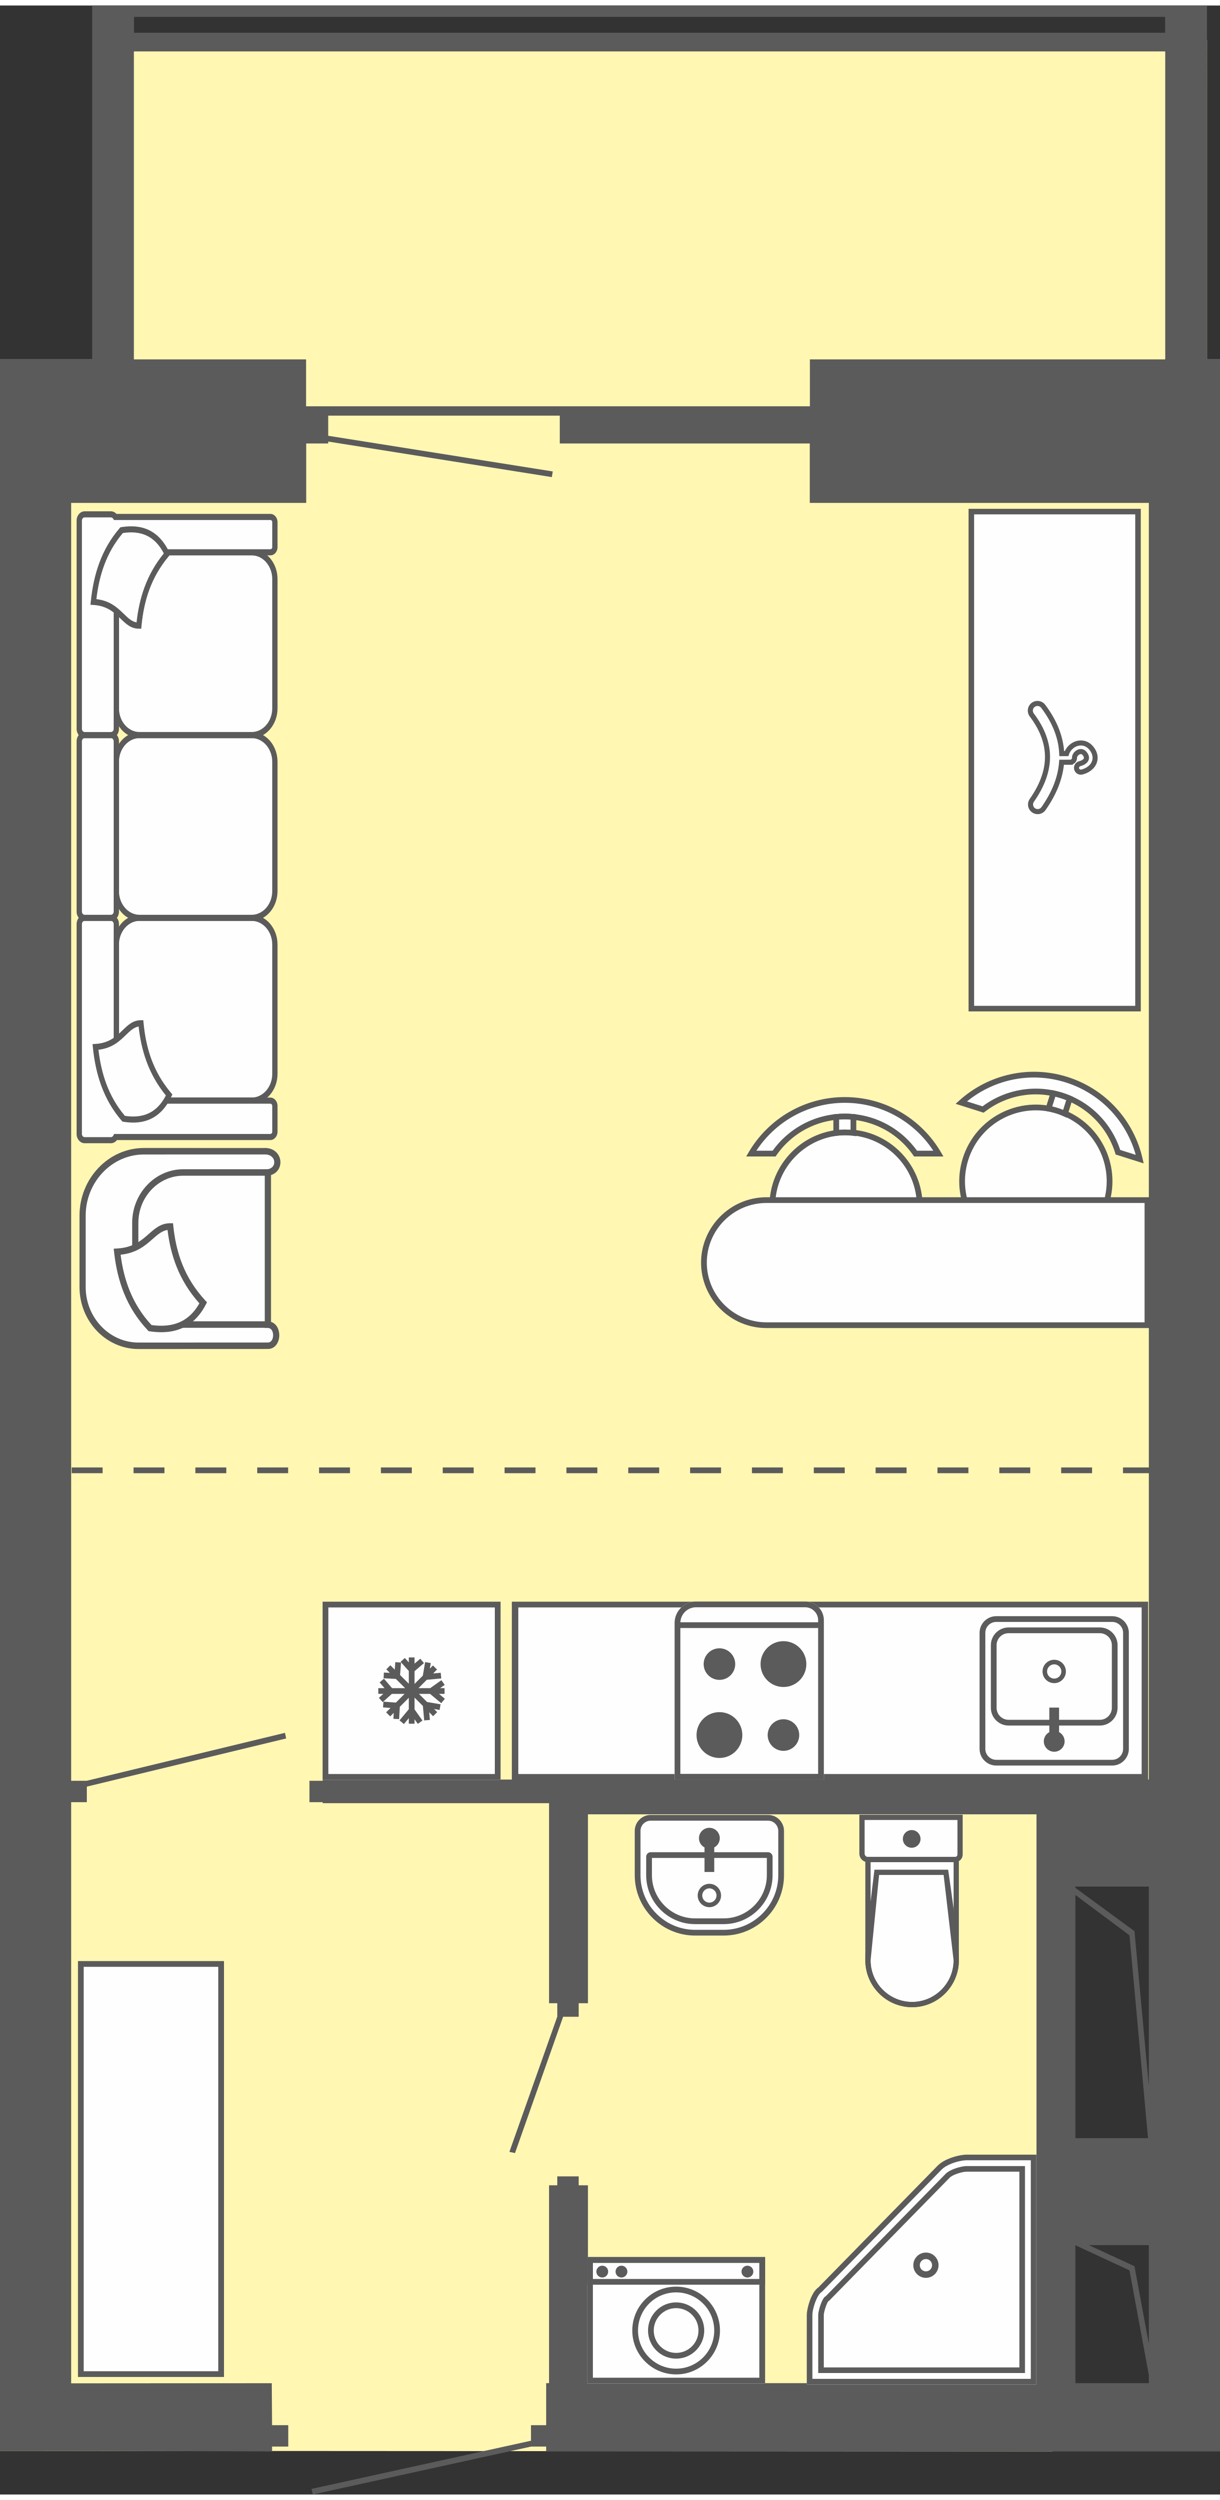 <?xml version="1.0" encoding="UTF-8"?>
<!DOCTYPE svg PUBLIC "-//W3C//DTD SVG 1.0//EN" "http://www.w3.org/TR/2001/REC-SVG-20010904/DTD/svg10.dtd">
<!-- Creator: CorelDRAW X7 -->
<svg xmlns="http://www.w3.org/2000/svg" xml:space="preserve" width="84px" height="172px" version="1.0" style="shape-rendering:geometricPrecision; text-rendering:geometricPrecision; image-rendering:optimizeQuality; fill-rule:evenodd; clip-rule:evenodd"
viewBox="0 0 52535743 107098158"
 xmlns:xlink="http://www.w3.org/1999/xlink">
 <rect x="0" y="0" width="52535743" height="107098158" fill="#333333" stroke="none"/>
 <defs>
  <style type="text/css">
   <![CDATA[
    .fil1 {fill:#5B5B5B}
    .fil2 {fill:#FEFEFE}
    .fil0 {fill:#FFF7B2}
    .fil5 {fill:#FFF7B2}
    .fil3 {fill:#5B5B5B;fill-rule:nonzero}
    .fil4 {fill:#FEFEFE;fill-rule:nonzero}
   ]]>
  </style>
 </defs>
 <g id="Слой_x0020_1">
  <g id="_1036251408">
   <polygon class="fil0" points="0,105218881 0,21404597 0,16110195 0,15224355 4834532,15224355 4834532,1484997 5843446,1484997 6635690,1484997 50172276,1484997 51973434,1484997 51974171,1484997 51974171,1973609 51973434,1973609 51973434,2657519 51974171,2657519 51974171,3465976 51973434,3465976 51973434,15224355 52535743,15224355 52535743,16110195 52535743,21404597 52535743,78628952 45320793,78628952 45320793,105244675 "/>
   <path class="fil1" d="M21935217 92355045l2062783 -5819863 0 -575575 -354484 0 0 -8607826 -9747183 0 0 -43481 -570416 0 0 -921215 570416 0 0 -52325 9866573 0 20871030 0 1674399 0 3163081 0 0 -13182207 -1112827 0 0 -247622 1112827 0 0 -41503282 -14600877 0 0 -2556553 -10765678 0 0 -1197579 -9971224 0 0 865942 9669065 1535111 -39059 243200 -9630006 -1529215 0 82541 -947745 0 0 2556553 -10121565 0 0 54985436 668433 0 8538551 -2062782 52325 241726 -8584243 2072364 0 669907 -675066 0 0 25006913 8638779 -5896 12528 1805580 697175 0 0 920478 -697175 0 0 209300 -8651307 -28005 -3064327 0 0 -83815021 0 -5293665 0 -885840 3969328 0 0 -15222144 1008914 0 792244 0 44401790 0 1801158 0 737 0 0 487875 -737 0 0 683910 737 0 0 808457 -737 0 0 13241902 562309 0 0 885840 0 5293665 0 83843026 -675066 0 -2389261 0 -25952448 0 0 -209300 -647061 0 -9403755 2062783 -52325 -240990 9449448 -2073101 0 -669170 653693 0 0 -1808527 124548 0 0 -8512757 354484 0 0 -383962 921214 0 0 383962 398701 0 0 8512757 19316021 0 0 -5937779 0 -4604597 0 -10824636 0 -3109283 -19316021 0 0 8129532 -398701 0 0 582207 -669907 0 -2072364 5864819 -241726 -51588zm24954588 4013546l1962555 907212 619056 3337743 0 -4244955 -2581611 0zm2581611 5590665l-833515 -4505843 -2329566 -1081874 0 5934831 3163081 0 0 -347114zm-3163081 -20963888l2544025 1863063 619056 6655589 0 -8574662 -3163081 0 0 56010zm3127706 10768626l-798140 -8727216 -2329566 -1736304 0 10463520 3127706 0zm-46348868 -28859063l0 247622 1331708 0 0 -247622 -1331708 0zm2663415 0l0 247622 1330970 0 0 -247622 -1330970 0zm2662677 0l0 247622 1331708 0 0 -247622 -1331708 0zm2663415 0l0 247622 1330970 0 0 -247622 -1330970 0zm2662678 0l0 247622 1331707 0 0 -247622 -1331707 0zm2663414 0l0 247622 1330971 0 0 -247622 -1330971 0zm2662678 0l0 247622 1331707 0 0 -247622 -1331707 0zm2662678 0l0 247622 1331707 0 0 -247622 -1331707 0zm2663414 0l0 247622 1331708 0 0 -247622 -1331708 0zm2662678 0l0 247622 1331707 0 0 -247622 -1331707 0zm2663415 0l0 247622 1331707 0 0 -247622 -1331707 0zm2662677 0l0 247622 1331708 0 0 -247622 -1331708 0zm2663415 0l0 247622 1331707 0 0 -247622 -1331707 0zm2662678 0l0 247622 1331707 0 0 -247622 -1331707 0zm2663414 0l0 247622 1331708 0 0 -247622 -1331708 0zm2662678 0l0 247622 1331707 0 0 -247622 -1331707 0zm2663415 0l0 247622 1330970 0 0 -247622 -1330970 0zm-10825373 -45664222l-10765678 0 -9971224 0 -947745 0 0 -2018565 -7415406 0 0 -13241902 44401790 0 0 13241902 -15301737 0 0 2018565zm-29100053 -16068924l44401790 0 0 -683910 -44401790 0 0 683910z"/>
   <polygon class="fil2" points="22040604,68804387 49301176,68804387 49301176,76220530 22040604,76220530 "/>
   <path class="fil3" d="M22179891 68681313l27260572 0 0 7663028 -27399859 0 0 -7663028 139287 0zm26981997 246885l-26842709 0 0 7168521 26842709 0 0 -7168521z"/>
   <polygon class="fil4" points="14015722,68681313 21555676,68681313 21555676,76344341 13891911,76344341 13891911,68681313 "/>
   <path class="fil3" d="M17850921 71079417l0 267521 246886 -211511 159922 187928 -406808 348587 0 548307 356694 -356694 100228 -582944 243201 41270 -41270 239516 135602 -135603 174663 174662 -168767 168767 327952 -29479 22110 244674 -622004 56747 -360379 361116 505562 0 482716 -342692 142236 201194 -198982 141498 192349 0 0 246149 -238779 0 252782 210773 -156975 189402 -481243 -400175 -478294 0 348587 348587 582945 99491 -41271 243201 -239515 -41271 134865 135603 -174662 174662 -168766 -168766 30216 327952 -245412 22846 -56747 -622741 -359642 -359642 0 506300 341218 481242 -200456 142235 -140762 -198245 0 191613 -246885 0 0 -238779 -210774 253518 -189402 -157712 400176 -479768 0 -491560 -388384 388384 -28005 528408 -246148 -12528 13265 -255729 -151816 151816 -174662 -174662 189401 -189402 -323530 -24320 18424 -246885 535041 41270 375119 -375855 -548307 0 -394280 355220 -165081 -183506 190138 -171714 -214458 0 0 -246149 268257 0 -212247 -246885 187190 -159923 349325 406808 561572 0 -397965 -397227 -528408 -28005 12528 -246149 255730 13266 -151817 -151816 174663 -174663 189401 189402 24320 -323530 246149 18424 -41271 535041 375856 375119 0 -549044 -354483 -393543 183505 -165082 170978 190139 0 -214459 246885 0zm-3835199 -2398104l7539954 0 0 7663028 -7663765 0 0 -7663028 123811 0zm7292332 246885l-7168521 0 0 7168521 7168521 0 0 -7168521z"/>
   <path class="fil4" d="M42897631 69304790l4997403 0c196035,0 375119,80330 504826,210037 129707,129707 210036,308791 210036,504826l0 4997403c0,196771 -80329,375855 -210036,504825 -128970,129707 -308054,210037 -504826,210037l-4997403 0c-196771,0 -375118,-80330 -504825,-210037 -129707,-128970 -210037,-308054 -210037,-504825l0 -4997403c0,-196035 80330,-375119 210037,-504826 129707,-129707 308791,-210037 504825,-210037z"/>
   <path class="fil3" d="M42897631 69304790l4997403 0c196035,0 375119,80330 504826,210037 129707,129707 210036,308791 210036,504826l0 4997403c0,196771 -80329,375855 -210036,504825 -128970,129707 -308054,210037 -504826,210037l-4997403 0c-196771,0 -375118,-80330 -504825,-210037 -129707,-128970 -210037,-308054 -210037,-504825l0 -4997403c0,-196035 80330,-375119 210037,-504826 129707,-129707 308791,-210037 504825,-210037zm4997403 247623l-4997403 0c-128233,0 -245411,52325 -330163,137076 -84752,84752 -137077,201931 -137077,330164l0 4997403c0,128233 52325,245411 137077,330163 84752,84752 201930,137813 330163,137813l4997403 0c128233,0 245412,-53061 330163,-137813 84752,-84752 137814,-201930 137814,-330163l0 -4997403c0,-128233 -53062,-245412 -137814,-330164 -84014,-84751 -201193,-137076 -330163,-137076z"/>
   <path class="fil3" d="M43429725 69789717l3933953 0c209300,0 399438,86226 537252,224040 138551,137813 224039,328689 224039,537989l0 2697315c0,209300 -85488,400176 -224039,537989 -137814,137814 -327952,224040 -537252,224040l-3933953 0c-209300,0 -400176,-86226 -537990,-224040 -137813,-137813 -223302,-327952 -223302,-537989l0 -2697315c0,-210037 85489,-400176 223302,-537989 138551,-137814 328690,-224040 537990,-224040zm3933953 247623l-3933953 0c-141499,0 -270469,57484 -363327,150342 -92859,93595 -151080,222565 -151080,364064l0 2697315c0,141499 58221,270469 151080,363327 93595,93596 221828,151079 363327,151079l3933953 0c140761,0 269731,-57483 362590,-151079 93595,-93595 151816,-221828 151816,-363327l0 -2697315c0,-141499 -58221,-269732 -151816,-363327 -92859,-92858 -221829,-151079 -362590,-151079z"/>
   <path class="fil1" d="M45606001 74294087c142236,75171 238779,224039 238779,395753 0,247623 -200456,448079 -448079,448079 -247622,0 -448078,-200456 -448078,-448079 0,-171714 96543,-320582 238041,-395753l0 -1056080 419337 0 0 1056080z"/>
   <path class="fil1" d="M45396701 71180383c277838,0 502615,225513 502615,503351 0,277838 -224777,502614 -502615,502614 -277838,0 -503351,-224776 -503351,-502614 0,-277838 225513,-503351 503351,-503351zm0 196771c169504,0 306580,137077 306580,306580 0,169503 -137076,306580 -306580,306580 -169503,0 -307317,-137077 -307317,-306580 0,-169503 137814,-306580 307317,-306580z"/>
   <path class="fil4" d="M34675241 68674680l-4704088 0c-253518,0 -483453,103913 -650746,270468 -166555,166556 -270468,397228 -270468,650746l0 6741814 6427127 0 0 -6861203c0,-220355 -89910,-421548 -235094,-566731 -145183,-145184 -346376,-235094 -566731,-235094z"/>
   <path class="fil3" d="M34675241 68674680l-4704088 0c-253518,0 -483453,103913 -650746,270468 -166555,166556 -270468,397228 -270468,650746l0 6741814 6427127 0 0 -6861203c0,-220355 -89910,-421548 -235094,-566731 -145183,-145184 -346376,-235094 -566731,-235094zm-4704088 246885l4704088 0c152553,0 291104,62643 391332,163608 100965,100228 163608,238779 163608,391332l0 6614318 -5932620 0 0 -6494929c0,-184980 75908,-353746 197508,-476084 122338,-122337 291104,-198245 476084,-198245z"/>
   <polygon class="fil3" points="35353992,69567152 29173750,69567152 29173750,69814038 35353992,69814038 "/>
   <path class="fil1" d="M33737077 70380032c-544622,0 -986068,441445 -986068,986067 0,544622 441446,986068 986068,986068 544622,0 986067,-441446 986067,-986068 0,-544622 -441445,-986067 -986067,-986067z"/>
   <path class="fil1" d="M30980804 70686612c-375856,0 -680225,304369 -680225,679487 0,375119 304369,679488 680225,679488 375118,0 679487,-304369 679487,-679488 0,-375118 -304369,-679487 -679487,-679487z"/>
   <path class="fil1" d="M30980804 73433304c544622,0 986067,442183 986067,986805 0,544622 -441445,986068 -986067,986068 -544622,0 -986805,-441446 -986805,-986068 0,-544622 442183,-986805 986805,-986805z"/>
   <path class="fil1" d="M33737077 73739884c375855,0 679487,304369 679487,680225 0,375118 -303632,679487 -679487,679487 -375119,0 -679488,-304369 -679488,-679487 0,-375856 304369,-680225 679488,-680225z"/>
   <polygon class="fil2" points="49004913,43129040 49004913,21775294 41828286,21775294 41828286,43129040 "/>
   <path class="fil3" d="M49124303 43162941l0 -21507036 -7416144 0 0 21626425 7416144 0 0 -119389zm-238779 -21267521l0 21147395 -6937849 0 0 -21147395 6937849 0z"/>
   <path class="fil3" d="M44342832 34139463c-31690,46429 -53799,97280 -64853,148868 -11792,53799 -13266,109809 -3685,162134 8843,53062 28742,105387 58957,151816 28005,44218 66328,84752 112757,117179 46429,32426 97280,53798 148868,65590 53799,11792 109809,12529 162134,3685 53062,-9581 105387,-30216 151816,-59695 44218,-28005 84752,-66327 117179,-112756 118652,-169504 224776,-339007 316897,-507774 92859,-168766 172452,-338270 238779,-507036 64117,-163608 116441,-328689 156975,-495245 34638,-145920 60432,-291841 75908,-437024l380277 0 0 -22109 32427 -14739c25794,-14740 50114,-33164 70012,-53799 26531,-27268 47903,-60432 61906,-96544 13265,-34637 20635,-72960 19898,-112019l2948 -27268c2211,-8844 5896,-19161 11055,-28742 5158,-10318 12528,-21372 20635,-30953l26531 -28005 28742 -20635 27268 -13265 27267 -8107 21373 -2948 16213 2211 18424 5896 19898 13265 21373 21372 20635 26531 15476 25794 11055 22109c22846,71487 -3685,92859 -63380,136340l-37585 20635 -45692 18425 -51588 15476c-38323,9581 -72961,26531 -103176,49377 -31690,22846 -58221,52325 -77382,85489 -19162,32426 -32427,69275 -38323,107598 -5159,37585 -3685,75908 5896,114230 9580,38323 27268,73697 49377,103913 23583,31690 53062,57484 85489,77382 33163,19161 70012,32427 108334,38323 36849,5158 75908,3684 114231,-5896 38322,-9581 75171,-21372 110546,-33901 36111,-13265 71486,-28742 103913,-44955 33163,-16213 65590,-34638 95806,-54536 30953,-19898 60432,-42007 86963,-64116 25057,-21373 49377,-44219 70749,-67065 22109,-23583 42744,-48640 59694,-72960 17688,-25057 34638,-51588 49378,-79593 14739,-28005 27267,-56010 36848,-84015 11055,-30216 19898,-61905 25794,-94332 5896,-30216 10318,-62643 11055,-95806 1474,-31690 737,-64117 -2948,-96544 -2948,-32426 -8844,-64853 -16951,-96543 -7369,-29479 -16950,-58221 -28004,-86225 -10318,-28005 -23584,-56010 -39060,-84015 -14739,-27268 -30953,-54536 -49377,-81067 -17687,-25794 -37586,-52325 -59695,-78119 -36111,-42744 -73697,-78856 -112756,-109809 -41271,-31690 -84752,-58221 -128970,-79593 -47167,-22109 -95807,-37585 -143710,-47903 -50114,-10317 -101702,-14739 -151816,-14002l-64853 4422 -64117 10317 -63379 15477 -61906 22109 -55273 25057 -55273 30216 -53062 35374 -48640 38323c-27268,22846 -53799,47903 -78119,75171 -24320,26531 -46429,55273 -67064,85488 -16950,25057 -32427,50114 -45692,75172l-19162 39796 -32426 0c-11792,-149605 -34638,-299947 -67802,-449553 -37585,-168766 -88436,-336059 -153290,-502614 -67801,-175399 -151816,-350061 -250570,-523250 -98017,-173188 -212248,-345639 -341218,-516617 -34637,-44955 -75908,-81804 -121600,-108335 -47903,-28004 -100965,-46429 -154027,-53798 -53799,-7370 -109072,-4422 -162871,9580 -51588,13266 -101702,36849 -146657,70749 -44955,33901 -81067,75909 -108335,121601 -28005,47903 -45692,100228 -53062,154027 -7370,53799 -4422,109072 9581,162870 13265,51588 36848,101702 70012,145921 112757,149605 210774,298473 294052,447341 84014,148869 152553,297737 206352,445131 53799,145920 93595,291104 118652,435550 26531,146658 38323,292578 36849,436287 -1474,144447 -16214,289630 -44219,435550 -28742,147395 -70749,296263 -126022,445131 -54536,150342 -123074,299947 -203404,449553 -81804,151079 -176136,302895 -282260,453974zm145920 274153c-4421,-25794 -4421,-53062 1474,-78856 5159,-24320 15477,-48640 30953,-70749 112020,-160660 211511,-320582 297000,-479031 84751,-158449 156975,-316898 214458,-473873 58958,-159923 104650,-319845 134866,-479768 30216,-157712 47166,-316161 48640,-473873 1474,-158449 -11791,-317634 -39796,-475346 -28005,-157712 -70750,-316161 -128970,-473873 -57484,-157712 -131181,-316898 -219618,-475346 -88436,-156975 -191612,-314687 -311002,-472399 -16213,-22109 -28005,-45692 -33900,-70012 -6633,-25794 -8107,-53062 -4422,-78856 2948,-25057 11791,-50851 25794,-73698 12528,-21372 30216,-42007 51588,-57483 21372,-16951 45692,-28005 70012,-34638 25794,-6633 52325,-7370 78119,-4422 25794,3685 50851,12529 73697,25794 22109,12529 42008,30216 58221,52325 123811,163608 232146,327952 325741,491560 94333,165082 173189,330900 237305,495245 64117,163608 113494,327952 148868,491560 35375,165818 56747,330900 64117,495982l4422 104650 392068 0 24320 -75909c7370,-24320 16951,-47166 28005,-69275 11055,-22109 23583,-44218 38323,-65590 14002,-20636 30953,-42008 48640,-61906 17687,-19898 37586,-38322 57484,-55273l36111 -28742 37586 -24320 40533 -22846 39060 -16950 44218 -16214 43481 -11054 44956 -6633 43481 -3685c34638,0 70012,2948 103913,9581 32427,6633 64853,17687 95806,32427 30216,14002 60432,32426 88437,54536 28742,22846 56010,48640 80330,78119l46429 60431c14002,20635 26531,40534 36848,61169 10318,18424 19899,39059 28005,60431 8107,19899 14740,40534 19899,59695 5158,22846 9580,44955 11791,66328 2211,22846 2948,44955 2211,65590 -737,20635 -3685,42007 -7370,63380 -4421,20635 -10317,42007 -17687,62642 -6633,19161 -15476,38323 -25057,56747 -8844,17687 -20635,36112 -33164,53799 -12528,17687 -27268,35374 -42744,52325 -15476,16213 -32427,32427 -50114,47166 -19898,16950 -42007,33164 -64854,48640 -24320,14740 -48640,29479 -74434,42007 -26531,12529 -54536,25057 -82540,34638 -28742,11055 -58221,19898 -89174,28005 -9581,2211 -19898,2948 -30216,1474 -9580,-1474 -19898,-5159 -28005,-10318 -8843,-4421 -16213,-11791 -22109,-19898 -5896,-7370 -10317,-16213 -13265,-26531 -2211,-10317 -2948,-20635 -1474,-30216 1474,-10317 5158,-19898 10317,-28742 4422,-8106 11792,-15476 19899,-22109 7369,-5158 16950,-10317 26530,-12528l72224 -22109c22109,-7370 44218,-16214 64853,-26531 21372,-9581 41271,-20636 60432,-32427 18424,-11792 36111,-25057 53062,-39060l33900 -31689 28742 -34638 24320 -38322 18425 -41271 11054 -41270 5159 -42745 -2211 -42744 -7370 -41270 -15476 -47903 -22846 -46430 -27268 -44218 -33164 -42744c-16213,-19899 -33900,-36849 -51588,-50851 -18424,-15477 -38322,-28742 -58957,-38323 -22110,-11054 -44956,-19161 -67065,-24320 -23583,-5159 -47166,-7370 -70012,-7370l-30953 2211 -31690 5159 -30216 8107 -30215 11054 -30216 13266c-26531,14739 -60432,33901 -82541,54536 -22109,18424 -42007,38322 -58958,59694 -17687,21373 -32426,44956 -44955,69276 -12528,25057 -22109,50851 -28742,77382 -5896,26531 -8844,53062 -8107,79593 0,10317 -2210,20635 -5895,30215 -3685,8844 -8844,17688 -15477,25057 -7369,6633 -15476,12529 -24320,16951 -8843,3685 -19161,5896 -28742,5896 -95069,2947 -190875,2211 -285945,1474l-187927 -737 -8107 100965c-11791,161396 -36849,322793 -74434,483453 -37586,162134 -89174,324267 -152553,486401 -63380,161397 -139288,322793 -226987,482716 -89911,163608 -191613,326479 -304370,487138 -15476,22110 -34637,39797 -55272,53799 -22846,14003 -47904,23583 -72224,28005 -26531,4422 -53062,3685 -78856,-1474 -25057,-5896 -49377,-16213 -71486,-31690 -22109,-15476 -39796,-33900 -53062,-55272 -14002,-22110 -24320,-47167 -28005,-72224z"/>
   <path class="fil2" d="M45563257 47564134c1671451,528409 2597824,2312616 2068678,3984067 -529145,1671452 -2312616,2597825 -3984804,2068679 -1671451,-528408 -2597824,-2312616 -2068679,-3984067 529146,-1671451 2313354,-2597824 3984805,-2068679z"/>
   <path class="fil3" d="M45600105 47446219c868890,274890 1543218,875522 1932339,1624285 389121,748763 492297,1646394 217407,2515283 -274890,868152 -875522,1543218 -1625022,1931602 -748763,389121 -1646394,492297 -2514546,217407 -868153,-274154 -1543219,-875522 -1932340,-1624285 -388383,-748763 -492296,-1647131 -217406,-2515284 274890,-868152 875522,-1543218 1625022,-1931602 748763,-389121 1646394,-492297 2514546,-217406zm1712722 1738515c-359642,-692753 -983857,-1249166 -1787156,-1503421 -803299,-253519 -1633865,-158449 -2326619,201193 -692753,359642 -1248429,984593 -1502684,1787155 -254255,803299 -158449,1633866 201193,2326619 359642,692753 983857,1249167 1787156,1503422 803298,253518 1633865,158449 2326618,-201193 692753,-359643 1248430,-984594 1502685,-1787156 254255,-803299 158449,-1633866 -201193,-2326619z"/>
   <path class="fil2" d="M49080084 49638709c-357431,-1561643 -1508580,-2898509 -3146131,-3417337 -1638287,-518091 -3348798,-86962 -4539743,984594l938901 297736c929321,-717073 2182172,-982382 3384910,-602105 1203474,381014 2076048,1319179 2423162,2439375l938901 297737z"/>
   <path class="fil3" d="M48906159 49453729c-193824,-692016 -549781,-1332445 -1038393,-1863064 -518828,-563046 -1187998,-1003755 -1971398,-1251377 -783401,-247623 -1583752,-272680 -2332515,-110546 -704544,153290 -1364134,471662 -1921284,926373l667696 211511c476820,-355957 1033234,-597684 1623548,-702334 589577,-105387 1212318,-72960 1821793,120126 609476,192350 1137147,524724 1559432,949219 422284,425233 738445,944061 924162,1509318l666959 210774zm-857098 -2030356c566731,615371 964696,1371503 1151150,2188068l47903 210036 -1205686 -381751 -19161 -61905c-170977,-551992 -473872,-1058291 -882891,-1470258 -394280,-396491 -888051,-706756 -1459204,-888051 -571890,-180558 -1154097,-210774 -1704615,-112756 -571153,100965 -1109879,341217 -1567538,694227l-51588 39796 -1205685 -381751 159923 -144446c622004,-560099 1382558,-949220 2199859,-1126830 790034,-171714 1633866,-145183 2459274,115705 825408,261625 1530689,725180 2078259,1319916z"/>
   <path class="fil2" d="M46065134 47030567l-207089 655904c-111282,-50851 -226250,-95806 -345639,-133392 -119390,-37585 -239516,-67801 -359642,-89173l207826 -655905c119389,25057 238778,56010 357431,93596 119389,38322 235094,81067 347113,128970z"/>
   <path class="fil3" d="M46183050 47068152l-249834 789297 -126759 -58221c-55273,-25794 -110545,-49377 -164344,-70012 -51588,-19899 -107598,-39797 -167293,-58221 -58958,-19161 -115704,-35375 -170240,-48640 -56010,-14003 -114231,-26531 -174662,-37586l-137077 -25057 282997 -895420 109809 22846c62642,13266 125285,28005 187190,44218 64854,17688 126759,34638 182769,53062 56010,17688 116442,38323 179821,61906 59695,22109 119390,46429 178347,71486l103176 44218 -33900 106124zm-401650 451027l131918 -417863 -63379 -23583c-50851,-19161 -106861,-38323 -168767,-58221 -61905,-19161 -119389,-36111 -171714,-50114l-65591 -16213 -131918 417126 52325 12528c64117,16213 126023,33901 184980,52325 59695,18424 120127,40533 182032,64117l50114 19898z"/>
   <path class="fil2" d="M36431444 48483874c1753255,0 3174873,1420881 3174873,3174136 0,1753255 -1421618,3174873 -3174873,3174873 -1753255,0 -3174873,-1421618 -3174873,-3174873 0,-1753255 1421618,-3174136 3174873,-3174136z"/>
   <path class="fil3" d="M36431444 48360063c910897,0 1735568,369223 2332515,966170 596209,596210 965432,1420881 965432,2331777 0,910897 -369223,1735568 -965432,2332515 -596947,596210 -1421618,966169 -2332515,966169 -910897,0 -1735568,-369959 -2332514,-966169 -596210,-596947 -965433,-1421618 -965433,-2332515 0,-910896 369223,-1735567 965433,-2331777 596946,-596947 1421617,-966170 2332514,-966170zm2157115 1140832c-551991,-551992 -1314757,-893946 -2157115,-893946 -842358,0 -1605124,341954 -2157115,893946 -551992,551991 -893946,1314757 -893946,2157115 0,842358 341954,1605861 893946,2157852 551991,551992 1314757,893210 2157115,893210 842358,0 1605124,-341218 2157115,-893210 551992,-551991 893947,-1315494 893947,-2157852 0,-842358 -341955,-1605124 -893947,-2157115z"/>
   <path class="fil2" d="M40410353 49400667c-811406,-1381822 -2312617,-2308932 -4030497,-2308932 -1717880,0 -3219091,927110 -4030496,2308932l984593 0c669170,-963959 1783471,-1594806 3045903,-1594806 1262432,0 2376733,630847 3045903,1594806l984594 0z"/>
   <path class="fil3" d="M40189261 49276856c-393542,-601369 -926373,-1103984 -1552798,-1462889 -664749,-381014 -1434884,-598420 -2256607,-598420 -821723,0 -1592595,217406 -2256606,598420 -626426,358905 -1159256,861520 -1552799,1462889l700123 0c347113,-482717 804773,-881418 1336129,-1159993 530619,-277839 1134199,-434814 1773153,-434814 638954,0 1242534,156975 1773153,434814 531357,278575 988279,677276 1336129,1159993l700123 0zm-1429724 -1677347c725917,415652 1333181,1017020 1756940,1738515l109071 185717 -1264643 0 -36848 -53062c-329426,-474610 -770872,-865941 -1285278,-1135673 -495245,-258677 -1059765,-406071 -1658923,-406071 -599158,0 -1163678,147394 -1658923,406071 -514406,269732 -955851,661063 -1285278,1135673l-36848 53062 -1265380 0 109072 -185717c424495,-721495 1031760,-1322863 1757676,-1738515 701597,-401650 1513740,-630848 2379681,-630848 865942,0 1678084,229198 2379681,630848z"/>
   <path class="fil2" d="M36749816 47823548l0 688331c-121601,-15476 -244675,-23583 -369960,-23583 -125285,0 -248359,8107 -369960,23583l0 -688331c121601,-11792 245412,-17687 369960,-17687 124548,0 248359,5895 369960,17687z"/>
   <path class="fil3" d="M36872890 47823548l0 828356 -138551 -17687c-60431,-7370 -119389,-13266 -177610,-16951 -55273,-3685 -114967,-5159 -176873,-5159 -61905,0 -121600,1474 -176873,5159 -58221,3685 -117178,9581 -177610,16951l-138551 17687 0 -939639 111283 -11054c63379,-5896 127496,-11055 191612,-14003 67065,-3685 131181,-5159 190139,-5159 58958,0 123074,1474 190139,5159 64116,2948 128233,8107 191612,14003l111283 11054 0 111283zm-246885 551255l0 -437761 -67802 -3685c-53799,-2948 -113493,-4422 -178347,-4422 -64853,0 -124548,1474 -179084,4422l-67064 3685 0 437761 53062 -3685c66327,-3685 131181,-5896 193086,-5896 61906,0 126759,2211 193087,5896l53062 3685z"/>
   <path class="fil2" d="M49411721 51401544l-16407931 0c-1480575,0 -2690682,1210107 -2690682,2690683l0 1474c0,1480575 1210107,2690682 2690682,2690682l16407931 0 0 -5382839z"/>
   <path class="fil3" d="M49287910 51525355l-16283383 0c-706018,0 -1348658,288156 -1813687,753922 -465028,465029 -753921,1106931 -753921,1813687 0,706018 288893,1347920 753921,1812949 465766,465029 1107669,754659 1813687,754659l16283383 0 0 -5135217zm-16283383 -247622l16531006 0 0 5629724 -16531006 0c-774557,0 -1478365,-316897 -1988349,-826881 -509984,-509985 -826882,-1213792 -826882,-1987612 0,-773820 316898,-1477628 826882,-1987612 510721,-510721 1214529,-827619 1988349,-827619z"/>
   <path class="fil2" d="M5009195 46121881l0 -5867029c0,-549781 448815,-998597 998596,-998597l4830847 0c549781,0 998597,448816 998597,998597l0 5867029c0,549781 -448816,998596 -998597,998596l-4830847 0c-549781,0 -998596,-448815 -998596,-998596z"/>
   <path class="fil3" d="M4895701 45969328l0 -5562660c0,-352272 125285,-672855 326478,-905001 201930,-232146 479769,-376592 786349,-376592l4829373 0c305844,0 584419,144446 785612,376592 201930,232146 327215,552729 327215,905001l0 5562660c0,352272 -125285,672855 -326478,905001 -201930,232883 -480505,377329 -786349,377329l-4829373 0c-306580,0 -584419,-144446 -786349,-376592 -201193,-232146 -326478,-552729 -326478,-905738zm227724 -5562660l0 5562660c0,280049 99491,535778 260151,720021 159923,184980 381751,299947 624952,299947l4829373 0c243938,0 465029,-114967 625689,-299210 159923,-184980 260151,-439972 260151,-720758l0 -5562660c0,-280049 -100228,-535041 -260151,-720021 -160660,-184980 -381751,-299211 -625689,-299211l-4829373 0c-243201,0 -465029,114968 -624952,299211 -160660,184980 -260151,439972 -260151,720021z"/>
   <path class="fil2" d="M5009195 32390630l0 5867029c0,549781 448815,998596 998596,998596l4830847 0c549781,0 998597,-448815 998597,-998596l0 -5867029c0,-549781 -448816,-998596 -998597,-998596l-4830847 0c-549781,0 -998596,448815 -998596,998596z"/>
   <path class="fil3" d="M5123425 32542446l0 5562660c0,280786 99491,535778 260151,720021 159923,184980 381751,299948 624952,299948l4829373 0c243938,0 465029,-114968 625689,-299211 159923,-184980 260151,-439972 260151,-720758l0 -5562660c0,-280049 -100228,-535041 -260151,-720021 -160660,-184980 -381751,-299210 -625689,-299210l-4829373 0c-243201,0 -465029,114967 -624952,299210 -160660,184980 -260151,439972 -260151,720021zm-227724 5562660l0 -5562660c0,-352272 125285,-672855 326478,-905001 201930,-232146 479769,-376592 786349,-376592l4829373 0c305844,0 584419,144446 785612,376592 201930,232146 327215,552729 327215,905001l0 5562660c0,352272 -125285,672855 -326478,905001 -201930,232883 -480505,377329 -786349,377329l-4829373 0c-306580,0 -584419,-144446 -786349,-376592 -201193,-232146 -326478,-552729 -326478,-905738z"/>
   <path class="fil2" d="M5009195 30393437l0 -5867029c0,-549781 448815,-998596 998596,-998596l4830847 0c549781,0 998597,448815 998597,998596l0 5867029c0,549781 -448816,998597 -998597,998597l-4830847 0c-549781,0 -998596,-448816 -998596,-998597z"/>
   <path class="fil3" d="M4895701 30240884l0 -5562660c0,-352272 125285,-672855 326478,-905001 201930,-232146 479769,-376592 786349,-376592l4829373 0c305844,0 584419,144446 785612,376592 201930,232146 327215,552729 327215,905001l0 5562660c0,352273 -125285,672855 -326478,905001 -201930,232883 -480505,377330 -786349,377330l-4829373 0c-306580,0 -584419,-144447 -786349,-376593 -201193,-232146 -326478,-552728 -326478,-905738zm227724 -5562660l0 5562660c0,280786 99491,535779 260151,720021 159923,184980 381751,299948 624952,299948l4829373 0c243938,0 465029,-114968 625689,-299211 159923,-184979 260151,-439972 260151,-720758l0 -5562660c0,-280049 -100228,-535041 -260151,-720021 -160660,-184980 -381751,-299210 -625689,-299210l-4829373 0c-243201,0 -465029,114967 -624952,299210 -160660,184980 -260151,439972 -260151,720021z"/>
   <path class="fil2" d="M5009195 47120477l0 -7595227c0,-148131 -104650,-268995 -233620,-268995l-1129041 0c-128233,0 -233619,120864 -233619,268995l0 9029374c0,148131 105386,268994 233619,268994l1129041 0c86962,0 162870,-54536 203404,-136340l6659273 0c109072,0 198983,-103176 198983,-229198l0 -1108405c0,-126022 -89911,-229198 -198983,-229198l-6629057 0z"/>
   <path class="fil3" d="M4895701 47120477l0 -7595227c0,-37585 -14002,-72223 -35375,-97280 -21372,-25057 -51588,-40534 -84751,-40534l-1129041 0c-33163,0 -63379,15477 -84751,39797 -21372,25794 -34638,60432 -34638,98017l0 9029374c0,38322 13266,72960 34638,97280 22109,25057 51588,40533 84751,40533l1129041 0c22109,0 42744,-6632 59694,-18424 19162,-11792 34638,-30216 44956,-50851l33163 -67064 6724864 0c22846,0 44956,-11055 59695,-28742 15476,-17688 25794,-42745 25794,-69276l0 -1108405c0,-26531 -10318,-51588 -25794,-69275 -14739,-17687 -36849,-28742 -59695,-28742l-6742551 0 0 -131181zm227724 -7595227l0 7464046 6514827 0c86226,0 164345,40534 221092,105387 56747,65591 91384,155501 91384,254992l0 1108405c0,99492 -34637,189402 -91384,254992 -56747,64854 -134866,105387 -221092,105387l-6601789 0c-25057,32427 -53799,59695 -86226,81804 -51588,34638 -111283,54536 -174662,54536l-1129041 0c-95069,0 -182031,-44955 -244674,-117178 -63380,-72961 -102439,-173189 -102439,-282997l0 -9029374c0,-110546 39059,-210774 101702,-282997 63380,-72223 150342,-117178 245411,-117178l1129041 0c95806,0 182769,44955 245411,117915 63380,71486 102439,171714 102439,282260z"/>
   <path class="fil2" d="M5009195 31624917l0 7398456c0,128233 -104650,232882 -232883,232882l-1130514 0c-128234,0 -232883,-104649 -232883,-232882l0 -7398456c0,-128233 104649,-232883 232883,-232883l1130514 0c128233,0 232883,104650 232883,232883z"/>
   <path class="fil3" d="M5123425 31661028l0 7326233c0,109809 -39059,210037 -102439,282260 -62642,72223 -149605,117915 -245411,117915l-1129041 0c-95069,0 -182031,-45692 -245411,-117915 -62643,-72223 -101702,-172451 -101702,-282260l0 -7326233c0,-109808 39059,-210037 101702,-282260 63380,-72960 150342,-117915 245411,-117915l1129041 0c95806,0 182769,44955 245411,117178 63380,72960 102439,173189 102439,282997zm-227724 7326233l0 -7326233c0,-38322 -13265,-72960 -34638,-97280 -22109,-25057 -52325,-40533 -85488,-40533l-1129041 0c-33163,0 -62642,15476 -84751,39796 -21372,25057 -34638,59695 -34638,98017l0 7326233c0,37585 13266,72223 34638,97280 21372,25057 51588,40534 84751,40534l1129041 0c33163,0 63379,-15477 84751,-40534 21373,-25057 35375,-59695 35375,-97280z"/>
   <path class="fil2" d="M5009195 31123039l0 -7595227 6634953 0c106124,0 193087,-100228 193087,-222565l0 -1075979c0,-122337 -86963,-222565 -193087,-222565l-6678435 0c-42744,-67801 -112019,-112020 -190138,-112020l-1129041 0c-128233,0 -233619,120864 -233619,268995l0 8959361c0,148131 105386,268995 233619,268995l1129041 0c128970,0 233620,-120864 233620,-268995z"/>
   <path class="fil3" d="M4895701 31123039l0 -7726408 6748447 0c21372,0 41270,-10318 56010,-27268 14002,-16213 23583,-39059 23583,-64116l0 -1075979c0,-25057 -9581,-47903 -23583,-64116 -14740,-16951 -34638,-27268 -56010,-27268l-6736655 0 -33901 -54536c-11055,-17687 -26531,-33164 -43481,-42744 -15477,-9581 -33901,-15477 -54536,-15477l-1129041 0c-33163,0 -63379,15477 -84751,40534 -21372,25057 -34638,59694 -34638,98017l0 8959361c0,38323 13266,72223 34638,97280 22109,25057 51588,40534 84751,40534l1129041 0c33163,0 63379,-15477 84751,-39797 22110,-25794 35375,-59694 35375,-98017zm227724 -7464046l0 7464046c0,109809 -39059,210037 -102439,282260 -62642,72960 -149605,117916 -245411,117916l-1129041 0c-95069,0 -182031,-44956 -244674,-117179 -63380,-72960 -102439,-173188 -102439,-282997l0 -8959361c0,-109809 39059,-210037 101702,-282260 63380,-72960 150342,-117916 245411,-117916l1129041 0c56746,0 110545,16214 158449,44219 30215,17687 58220,41270 82540,67801l6627584 0c84752,0 161397,39796 216670,103913 55273,64117 89910,152553 89910,249833l0 1075979c0,97280 -34637,185716 -89910,249833 -55273,64116 -131918,103913 -216670,103913l-6520723 0z"/>
   <path class="fil2" d="M5326092 47900193c-766450,-884366 -1098824,-1942657 -1214529,-3087910 1145254,-65591 1274224,-1019232 1957396,-1020706 103913,1084822 409020,2132796 1214529,3087174 -428917,908685 -1117248,1158519 -1957396,1021442z"/>
   <path class="fil3" d="M5245025 47992314c-393542,-454711 -675802,-954378 -874785,-1486471 -197508,-530619 -312475,-1093665 -371433,-1678821l-14003 -137813 121601 -7370c598420,-33901 906474,-331637 1171784,-588103 238042,-229935 447342,-431865 790770,-432602l101703 -737 11054 116441c50851,531356 151079,1053132 335322,1556484 184980,501877 455448,989752 847517,1454781l58221 69275 -39797 84015c-227724,482716 -526197,790771 -880680,961011 -350062,168766 -752448,198982 -1192420,127496l-37586 -6633 -27268 -30953zm-665485 -1590384c183506,492297 442183,953641 799614,1375189 385436,57484 735498,28005 1036182,-116442 285945,-137813 532093,-382488 727391,-761291 -381014,-468714 -648535,-958800 -834252,-1464362 -179821,-490823 -282997,-993438 -339744,-1504159 -208563,38323 -367748,191613 -544622,363327 -274153,265310 -588840,569679 -1185050,638217 60432,512195 167293,1005229 340481,1469521z"/>
   <path class="fil2" d="M5236919 22574908c-765714,884366 -1098088,1942656 -1214529,3087173 1145253,66327 1274960,1019232 1957396,1021442 104650,-1084821 409019,-2132795 1214529,-3087910 -428918,-908685 -1117249,-1157782 -1957396,-1020705z"/>
   <path class="fil3" d="M5290718 22697982c-358168,421548 -616845,882892 -800351,1374452 -173189,465029 -280049,958063 -339744,1470258 595473,68538 910160,372907 1184313,637480 177610,172451 336059,325741 545359,363327 56010,-509984 159186,-1013336 339007,-1503422 185716,-505562 453237,-996385 834988,-1464362 -195297,-378803 -441446,-624215 -728128,-762028 -300684,-144447 -650008,-173189 -1035444,-115705zm-1008914 1271276c198245,-532094 480505,-1031760 874785,-1486472l27268 -31689 37585 -5896c439235,-71486 841622,-41270 1192420,126759 353746,170240 652220,479031 879944,961011l39796 84751 -58220 69276c-392069,465029 -662538,952167 -846780,1454781 -184980,503352 -284471,1025127 -336059,1555747l-11055 117178 -101702 -737c-343429,-737 -551992,-202667 -790770,-433339 -265310,-255729 -572627,-553465 -1171785,-587366l-121600 -7370 14002 -138550c58958,-584419 173926,-1148202 372171,-1678084z"/>
   <path class="fil2" d="M11534339 57668012c479769,0 479769,-905001 0,-905001l0 -6550202c610213,-85488 526198,-958800 -176873,-913844l-5159537 0c-1452570,0 -2640568,1246955 -2640568,2771012l0 3076119c0,1388454 1081874,2524127 2404738,2524127l5572240 -2211z"/>
   <path class="fil3" d="M11534339 57807300c239516,0 391332,-158449 456923,-361853 23583,-73698 35374,-152554 35374,-229936 0,-77382 -11791,-155500 -35374,-229198 -52325,-162870 -159923,-297736 -324268,-344165l0 -6317319c195298,-60432 320583,-196771 375856,-355957 29478,-82541 39059,-172452 29478,-260151 -8843,-86963 -37585,-173188 -84751,-250570 -110546,-182032 -323531,-315424 -630111,-298474l-5159537 -737c-762028,0 -1455518,327952 -1958133,855624 -503351,526935 -815827,1255062 -815827,2055413l0 3076119c0,732549 285945,1398772 745815,1881488 459870,481979 1095140,781926 1792315,781926l5572240 -2210zm205615 -451027c-30952,96543 -99491,172451 -205615,172451l-5572240 2211c-624952,0 -1193157,-268257 -1604387,-700123 -411967,-432602 -667696,-1028812 -667696,-1684716l0 -3076119c0,-722969 282260,-1381821 736971,-1858642 454712,-476820 1081874,-773083 1770942,-773083l5166907 -737c201930,-12528 335322,64117 399438,170241 24320,39796 39797,85488 44219,131181 5159,45692 0,91384 -14740,134128 -34637,98018 -126022,180558 -276364,201931l-115704 16213 0 6811827 132654 0c105387,0 174663,75171 205615,172451 14003,42744 21373,90647 21373,140024 0,49378 -7370,97281 -21373,140762z"/>
   <path class="fil2" d="M11534339 56756378l0 -6543569 -3644323 0c-1135673,0 -2064257,975013 -2064257,2165959l0 2404738c0,1084822 845306,1972872 1879277,1972872l3829303 0z"/>
   <path class="fil3" d="M11666994 56756378l0 -6682856 -3776978 0c-604317,0 -1154097,259414 -1552062,677276 -397965,417126 -645587,994175 -645587,1627970l0 2404738c0,580733 226250,1109142 591051,1491630 364801,383225 868152,620530 1421618,620530l3961958 0 0 -139288zm-265309 -6404281l0 6264257 -3696649 0c-479768,0 -916792,-206352 -1233690,-537989 -316161,-332374 -512932,-790771 -512932,-1294859l0 -2404738c0,-557150 217406,-1063450 567468,-1431198 350061,-367012 832777,-595473 1364134,-595473l3511669 0z"/>
   <path class="fil2" d="M6463239 56909668c-895420,-941849 -1283804,-2067941 -1418670,-3286892 1337603,-70012 1488682,-1084822 2286822,-1087033 121601,1154834 477558,2270609 1418670,3286893 -501140,967643 -1305176,1232953 -2286822,1087032z"/>
   <path class="fil3" d="M6525145 56778487c-417863,-448078 -720021,-939638 -934480,-1462888 -202667,-495245 -327215,-1019968 -397228,-1564590 696438,-73697 1064187,-397228 1384033,-679488 207089,-183506 392805,-346376 636743,-386910 66327,543885 186454,1078926 396491,1600702 217406,537989 529145,1060502 975013,1558695 -227724,403123 -515143,664748 -849728,810668 -351536,154027 -760555,184980 -1210844,123811zm-1178418 -1353079c232146,566731 562310,1098087 1022180,1582278l31690 33163 44218 6633c513669,76645 983120,44218 1392876,-134866 413441,-181295 762765,-509984 1028812,-1023653l46429 -89911 -67801 -72960c-458396,-495244 -774557,-1014072 -989753,-1549114 -215932,-535778 -333111,-1090717 -392069,-1655974l-13265 -124548 -118653 736c-401649,737 -645586,215196 -924162,460608 -310265,273416 -669170,589577 -1369293,626425l-142235 7370 16950 147394c68539,622004 202667,1221899 434076,1786419z"/>
   <polygon class="fil2" points="9645482,84268995 9645482,102041060 3481453,102041060 3481453,84268995 "/>
   <path class="fil3" d="M9645482 84268995l0 17772065 -6287840 0 0 -17895877 6287840 0 0 123812zm-246886 17525179l0 -17401368 -5794069 0 0 17401368 5794069 0z"/>
   <path class="fil4" d="M44629514 92595297l0 9767082 -9887945 0 0 -2989156c0,-159185 63379,-456185 169503,-712651 82541,-198982 193824,-380277 327215,-470925l5136691 -5239866c142973,-142236 341218,-249834 542411,-325742 268258,-101702 549044,-149605 706756,-149605l3005369 0 0 120863z"/>
   <path class="fil3" d="M39328479 97231584c0,-149605 61168,-285944 159922,-384699 98018,-98017 234357,-159185 383963,-159185 149605,0 285944,61168 383962,159922 98754,98018 159922,234357 159922,383962 0,149606 -61168,285208 -159185,383963 -98755,98754 -235094,159922 -384699,159922 -149606,0 -285945,-61168 -383963,-159185 -98754,-98755 -159922,-234357 -159922,-384700zm356694 -187190c-47166,47903 -77382,114230 -77382,187190 0,72961 30216,139288 77382,187191 47903,47903 114230,77382 187191,77382 73697,0 140024,-29479 187190,-76645 47903,-47903 77382,-114230 77382,-187928 0,-72960 -29479,-139287 -77382,-187190 -47166,-47903 -113493,-77382 -187190,-77382 -72961,0 -139288,29479 -187191,77382z"/>
   <path class="fil3" d="M44629514 92595297l0 9767082 -9887945 0 0 -2989156c0,-159185 63379,-456185 169503,-712651 82541,-198982 193824,-380277 327215,-470925l5137428 -5239866c142236,-142236 340481,-249834 541674,-325742 268995,-101702 549044,-149605 706019,-149605l3006106 0 0 120863zm-240990 9526093l0 -9405229 -2765116 0c-135603,0 -381015,42744 -621267,132655 -173189,65590 -341218,155501 -455449,269731l-5157325 5260502 -10318 6633c-92121,58220 -177610,202667 -245412,367011 -95069,229199 -151816,487139 -151079,619793l737 2748904 9405229 0z"/>
   <path class="fil3" d="M43896964 93207721l-2273556 0c-102439,0 -264573,35374 -416389,89910 -130444,47166 -249834,106124 -308791,165082l-5197860 5301772 -32426 19161c-32427,37586 -72223,130444 -108335,233620 -49377,140762 -85489,290367 -85489,355220l0 2257344 8422846 0 0 -8422109zm-2273556 -240990l2514546 0 0 8904088 -8904088 0 0 -2498333c0,-89173 42007,-271942 98754,-434076 49377,-142972 114230,-277838 176873,-337533l9581 -8843 32426 -19162 5175013 -5278926c86226,-86225 238779,-165081 399439,-222565 176873,-63380 370697,-104650 497456,-104650z"/>
   <path class="fil4" d="M37119038 77848500l4336340 0 0 1710510c0,91385 -36848,173926 -97280,234357 -19898,19898 -42744,37586 -67801,52325l0 4270749 0 25794 0 25794 -1474 25794 -737 25794 -1474 25058 -2211 25794 0 0 -2211 25057 0 737 -2211 25057 0 0 -2948 25057 0 0 -2948 25057 0 0 -2948 25057 0 0 -3685 25057 0 0 -4421 25057 0 0 -4422 24320 0 737 -4422 24320 0 0 -4422 24320 0 737 -5159 23583 -737 737 -5158 23583 0 737 -5896 23583 0 737 -5896 23583 0 737 -6633 23583 0 0 -13265 47166 0 737 -7370 22846 0 737 -7370 22846 0 737 -8106 22847 0 736 -16214 45693 0 737 -8843 22109 0 737 -8844 22109 0 737 -8844 22109 -737 737 -8843 22109 0 737 -9581 22109 -737 0c-9581,22109 -19898,44956 -30216,66328l0 737 -11054 21372 0 0c-21372,43481 -44956,86225 -69276,128233l-737 737c-86962,145920 -190875,280786 -311002,400175 -176873,176873 -386173,321320 -618319,423022l0 0c-44955,19898 -90647,38322 -137076,54536l-22846 8106 -737 0 -22846 7370 0 0 -23583 8107 0 0 -23584 6633 0 0 -23583 7369 -737 0 -23583 6633 0 0 -23583 6633 -737 0 -23583 5896 0 0 -24320 5895 0 0 -24320 5159 0 0 -24320 5159 -737 0 -23583 5159 -737 0 -24320 4422 0 0 -25057 4421 0 0 -24320 3685 -737 0 -24320 3685 -737 0 -24320 3685 0 0 -25794 2948 0 0 -25057 2948 0 0 -25057 2211 0 0 -25794 2211 0 0 -25057 1474 -25794 1473 -25794 1474 -25794 737 -25794 737 -25794 0 -25794 0 -25794 -737 -25794 -737 -25794 -1474 -25794 -1473 -25057 -1474 -737 0 -25057 -2211 0 0 -25057 -2211 -737 0 -25057 -2948 0 0 -25057 -2948 0 0 -25057 -3685 0 0 -25057 -3685 0 0 -24321 -3685 -736 0 -24321 -4421 0 0 -25057 -4422 0 0 -24320 -5159 0 0 -24320 -5159 0 0 -24320 -5159 0 0 -24320 -5895 0 0 -24320 -5896 0 0 -23583 -6633 -737 0 -23583 -6633 0 0 -23583 -7369 0 0 -23583 -6633 -737 0 -22846 -8107 -737 0 -22846 -7370 0 0 -22846 -8106 -23584 -8107 0 -737 -22846 -8107 -737 0 -22109 -8843 -737 0c-37585,-15477 -75171,-31690 -112019,-48640l0 0 -22110 -10318 0 -737c-205615,-98754 -392068,-232146 -551254,-392069 -74434,-73697 -142973,-154027 -204878,-238778l0 0c-28005,-39060 -56010,-78856 -81067,-120127l0 -737 -13266 -20635 0 0 -24320 -42007 -12528 -20636 0 0 -11792 -21372 0 0 -11054 -21372 0 0 -11792 -21372 0 -737 -11054 -21372 0 0 -10318 -22109 0 0 -11054 -22109 0 0 -9581 -22110 0 0 -10318 -22109 0 0 -9580 -22846 0 0 -9581 -22109 0 -737 -8844 -22109 0 0 -9580 -22846 0 -737 -8107 -22846 0 0 -8844 -22846 0 0 -8106 -23583 0 0 -7370 -22847 0 -737 -7370 -22846 0 -737 -7369 -23583 0 0 -7370 -23583 0 0 -6633 -23583 0 0 -5896 -24320 0 0 -6632 -24320 0 0 -5896 -23583 0 -737 -5159 -23583 0 -737 -5159 -24320 0 0 -5159 -24320 0 0 -4421 -25057 0 0 -4422 -24320 0 0 -3685 -25057 0 0 -3685 -25057 0 0 -3685 -25057 0 0 -2948 -25057 -2948 -25057 0 0 -2210 -25794 -2211 -25057 -1474 -25794 -1474 -25058 -1474 -25794 -737 -25794 -737 -25794 0 -25794 0 -4243481c-56747,-18424 -106861,-50114 -148131,-90647 -67065,-67065 -108335,-159186 -108335,-261625l0 -1672188 112756 0z"/>
   <path class="fil3" d="M37119038 77848500l4336340 0 0 1710510c0,91385 -36848,173926 -97280,234357 -59695,59695 -142973,97280 -234357,97280l-3748237 0c-100965,0 -193823,-42007 -260887,-108334 -67065,-67065 -108335,-159923 -108335,-261625l0 -1672188 112756 0zm4110827 225513l-3998070 0 0 1446675c0,39796 16213,75908 42744,101702 25794,25794 61906,42007 100965,42007l3748237 0c29479,0 56010,-11791 74434,-30953 19161,-19161 31690,-45692 31690,-74434l0 -1484997z"/>
   <path class="fil3" d="M37375504 79664397l3914793 0 0 4452044c0,552729 -226251,1056080 -591052,1421618 -365537,365538 -868889,591788 -1422354,591788 -553466,0 -1056817,-226250 -1422355,-591788 -365538,-365538 -591788,-868889 -591788,-1421618l0 -4452044 112756 0zm3689279 226250l-3575785 0 0 4225794c0,491560 200456,938902 524724,1262432 324267,324268 770872,525461 1263169,525461 491560,0 938901,-201193 1262432,-525461 324267,-323530 525460,-770872 525460,-1262432l0 -4225794z"/>
   <path class="fil3" d="M37755045 80214178l3074644 0c116442,806247 460608,3193297 460608,3902263 0,553466 -226251,1056817 -591052,1421618 -364800,364801 -868889,591788 -1422354,591788 -554203,0 -1057554,-226250 -1422355,-591788 -364801,-364801 -591788,-868152 -591788,-1421618 0,-797403 286682,-3029689 392806,-3902263l99491 0zm2879347 225513l-2779119 0 -366275 3682646c1474,489349 202667,933743 524724,1256536 324267,324268 771609,525461 1263169,525461 491560,0 938901,-201930 1262432,-525461 322793,-322793 523986,-767187 525460,-1256536l-430391 -3682646z"/>
   <path class="fil3" d="M39259203 78508089c105387,0 200457,42744 269732,111283 68538,68538 111283,164344 111283,268994 0,105387 -42745,200457 -111283,268995 -69275,69275 -164345,112020 -269732,112020 -104650,0 -199719,-42745 -268994,-112020 -68539,-68538 -111283,-163608 -111283,-268995 0,-104650 42744,-200456 111283,-268994 69275,-68539 164344,-111283 268994,-111283z"/>
   <path class="fil4" d="M31165783 83047833l-1236638 0c-713388,0 -1362660,-292578 -1832847,-762765 -470925,-470188 -762766,-1118723 -762766,-1832848l0 -1908756c0,-188665 77382,-360379 201930,-484927 124549,-124549 296263,-201931 484928,-201931l5053412 0c188665,0 360379,77382 484928,201194 124548,124548 201930,296999 201930,485664l0 1908756c0,713388 -291841,1362660 -762029,1832848 -470187,470187 -1119459,762765 -1832848,762765z"/>
   <path class="fil3" d="M31165783 83047833l-1236638 0c-713388,0 -1362660,-292578 -1832847,-762765 -470925,-470188 -762766,-1118723 -762766,-1832848l0 -1908756c0,-188665 77382,-360379 201930,-484927 124549,-124549 296263,-201931 484928,-201931l5053412 0c188665,0 360379,77382 484928,201194 124548,124548 201930,296999 201930,485664l0 1908756c0,713388 -291841,1362660 -762029,1832848 -470187,470187 -1119459,762765 -1832848,762765zm-1236638 -247622l1236638 0c644850,0 1232217,-263836 1658186,-689806 425233,-425232 689805,-1012598 689805,-1658185l0 -1908756c0,-120864 -50114,-230672 -129707,-310265 -78856,-79593 -189401,-129707 -310265,-129707l-5053412 0c-120864,0 -230673,50114 -310265,129707 -79593,78856 -128970,189401 -128970,310265l0 1908756c0,645587 263835,1232953 689805,1658185 425232,425970 1011862,689806 1658185,689806z"/>
   <path class="fil3" d="M31165783 82307914c509248,0 972803,-209300 1309599,-545359 336796,-336796 546095,-801088 546095,-1310335l0 -743604 -4948026 0 0 743604c0,509247 209300,973539 545359,1310335 336796,336059 801088,545359 1310335,545359l1236638 0zm1484261 -370697c-381014,381014 -906475,618319 -1484261,618319l-1236638 0c-577785,0 -1103983,-237305 -1484997,-618319 -381014,-381751 -618319,-907212 -618319,-1484997l0 -796666c0,-53062 22109,-101702 57484,-137077 34638,-34638 84015,-57484 137077,-57484l5053412 0c53062,0 101702,22846 136340,57484 36112,36112 58221,85489 58221,137077l0 796666c0,577048 -236568,1103246 -618319,1484997z"/>
   <path class="fil1" d="M30337428 79255378c-142236,-75171 -238779,-224776 -238779,-396490 0,-247623 201193,-448079 448815,-448079 247623,0 448079,200456 448079,448079 0,171714 -96543,321319 -238779,396490l0 1056080 -419336 0 0 -1056080z"/>
   <path class="fil1" d="M30547464 81826671c-277838,0 -503351,-225513 -503351,-502614 0,-277838 225513,-503352 503351,-503352 277839,0 502615,225514 502615,503352 0,277101 -224776,502614 -502615,502614zm0 -196034c-169503,0 -307317,-137814 -307317,-306580 0,-169504 137814,-307317 307317,-307317 169504,0 306581,137813 306581,307317 0,168766 -137077,306580 -306581,306580z"/>
   <polygon class="fil4" points="32823232,102320372 25284015,102320372 25284015,98070995 25284015,96881523 32947043,96881523 32947043,98070995 32947043,102320372 "/>
   <path class="fil3" d="M32823232 102320372l-7539217 0 0 -5438849 7663028 0 0 5438849 -123811 0zm-7292332 -247622l7168521 0 0 -4943605 -7168521 0 0 4943605z"/>
   <path class="fil3" d="M32823232 98070995l-7539217 0 0 -1189472 7663028 0 0 1189472 -123811 0zm-7292332 -246886l7168521 0 0 -694964 -7168521 0 0 694964z"/>
   <path class="fil3" d="M29115529 101930514c-521039,0 -992700,-211511 -1334655,-553465 -342692,-342692 -553466,-814354 -553466,-1335393 0,-520301 210774,-992700 552729,-1333918 342692,-342692 814353,-554202 1335392,-554202 520302,0 992701,211510 1334655,553465 341955,341955 553466,814354 553466,1334655 0,521039 -211511,992701 -553466,1334656 -341954,342691 -814353,554202 -1334655,554202zm-1160730 -728128c297000,297000 706756,480506 1160730,480506 453237,0 863731,-183506 1159993,-479769 296999,-296999 480505,-707492 480505,-1161467 0,-453237 -183506,-863730 -479768,-1159993 -296999,-296999 -707493,-480505 -1160730,-480505 -453974,0 -863730,183506 -1160730,479768 -296999,297000 -480505,707493 -480505,1160730 0,453975 183506,864468 480505,1160730z"/>
   <path class="fil3" d="M29115529 101252500c-334585,0 -636743,-135602 -855624,-354483 -219617,-219617 -354483,-521776 -354483,-856361 0,-333848 134866,-636006 354483,-855623 218881,-218881 521039,-354484 855624,-354484 333848,0 636743,135603 855624,354484 218880,219617 354483,521775 354483,855623 0,334585 -135603,636744 -354483,856361 -218881,218881 -521776,354483 -855624,354483zm-680962 -529882c173926,174662 414915,282260 680962,282260 265310,0 506299,-107598 680962,-282260 173925,-173925 281523,-414915 281523,-680962 0,-265309 -107598,-506299 -281523,-680224 -174663,-174662 -415652,-282260 -680962,-282260 -266047,0 -507036,107598 -680962,282260 -174662,173925 -282260,414915 -282260,680224 0,266047 107598,507037 282260,680962z"/>
   <path class="fil1" d="M32185015 97761467c-140025,0 -254255,-113494 -254255,-254255 0,-140762 114230,-254992 254255,-254992 140761,0 254992,114230 254992,254992 0,140761 -114231,254255 -254992,254255z"/>
   <path class="fil1" d="M25935497 97761467c-140761,0 -254992,-113494 -254992,-254255 0,-140762 114231,-254992 254992,-254992 140762,0 254256,114230 254256,254992 0,140761 -113494,254255 -254256,254255z"/>
   <path class="fil1" d="M26761642 97761467c-140761,0 -254992,-113494 -254992,-254255 0,-140762 114231,-254992 254992,-254992 140025,0 254256,114230 254256,254992 0,140761 -114231,254255 -254256,254255z"/>
   <polygon class="fil5" points="5770486,1980242 50172276,1980242 50172276,15222144 34870539,15222144 34870539,17240709 13185892,17240709 13185892,15222144 5770486,15222144 "/>
  </g>
 </g>
</svg>

